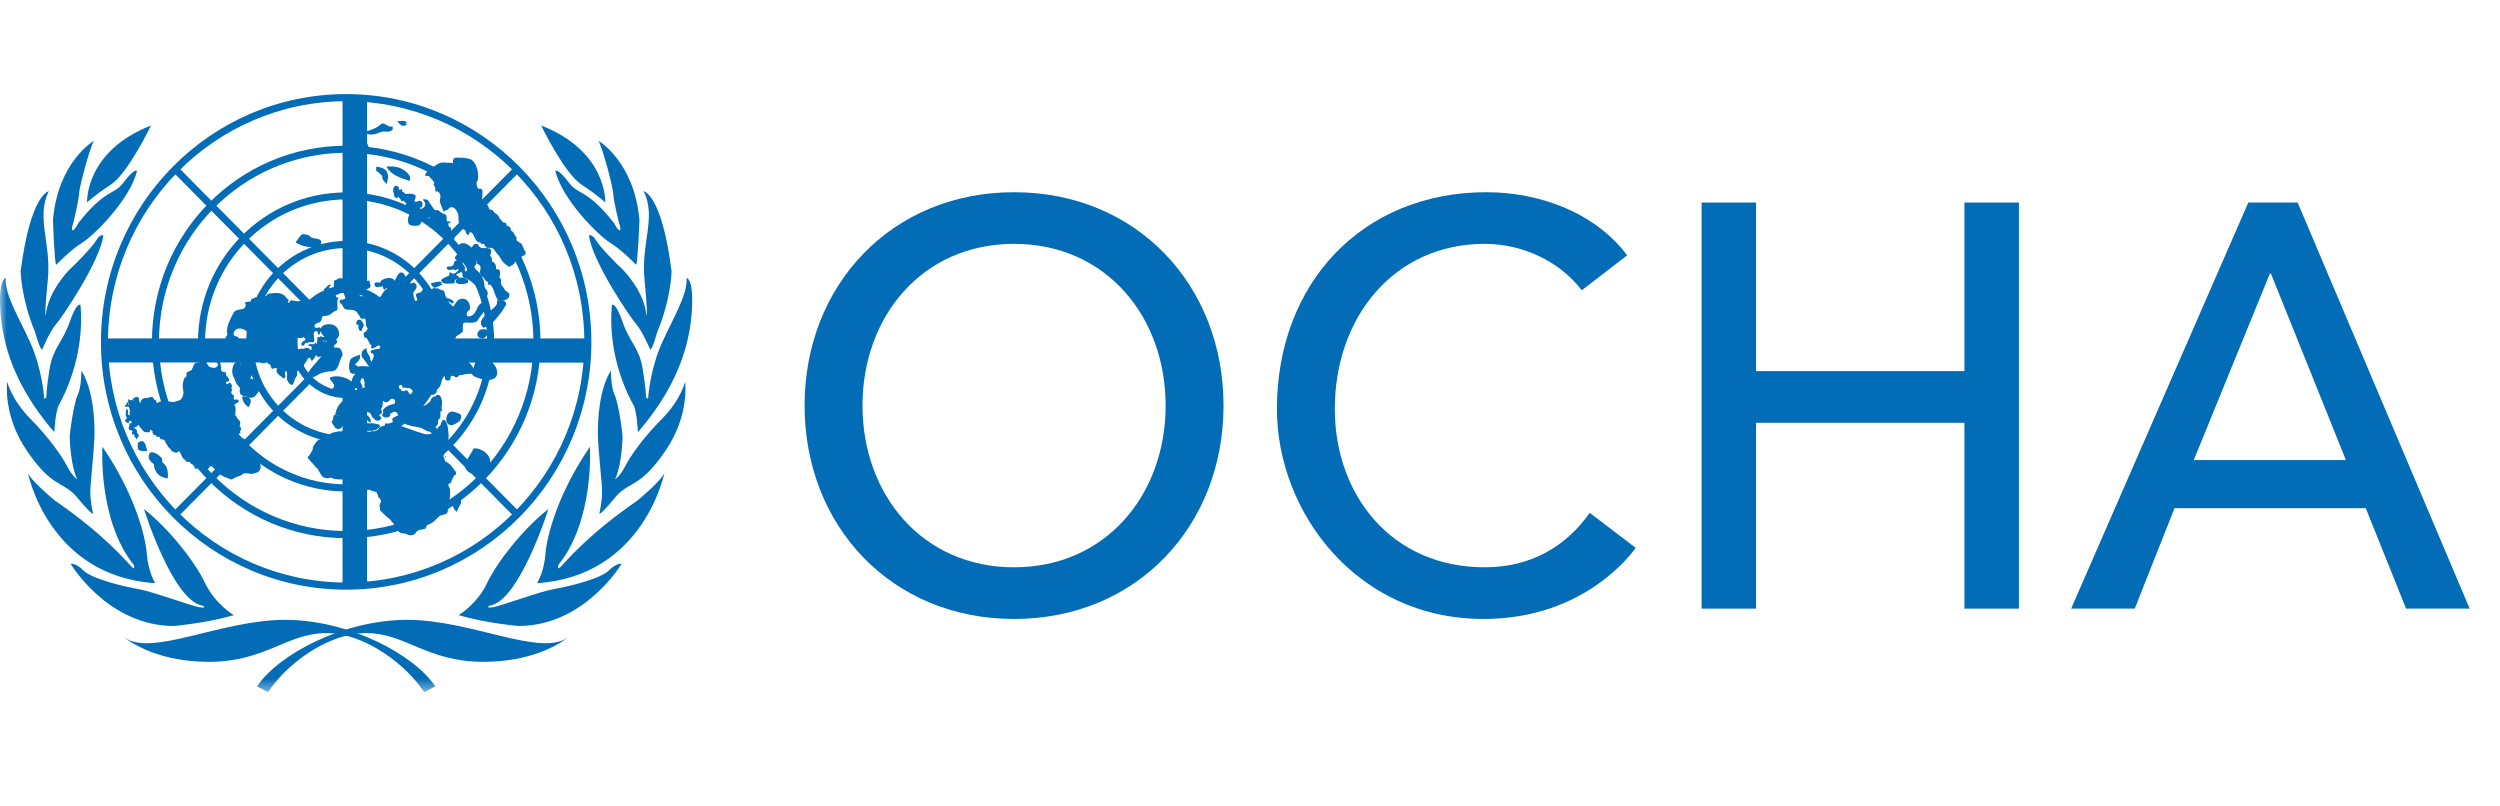 <?xml version="1.0" encoding="UTF-8"?>
<svg width="186px" height="60px" viewBox="0 0 186 60" version="1.1" xmlns="http://www.w3.org/2000/svg" xmlns:xlink="http://www.w3.org/1999/xlink">
    <!-- Generator: Sketch 48.2 (47327) - http://www.bohemiancoding.com/sketch -->
    <title>tb</title>
    <desc>Created with Sketch.</desc>
    <defs>
        <polygon id="path-1" points="0 44.497 183.743 44.497 183.743 -0 0 -0"></polygon>
    </defs>
    <g id="Page-1" stroke="none" stroke-width="1" fill="none" fill-rule="evenodd">
        <g id="tb">
            <g id="Page-1" transform="translate(0, 7)">
                <path d="M86.723,23.176 C86.723,16.561 82.29,11.142 75.446,11.142 C68.603,11.142 64.169,16.561 64.169,23.176 C64.169,29.79 68.603,35.207 75.446,35.207 C82.29,35.207 86.723,29.79 86.723,23.176 Z M59.861,23.176 C59.861,14.215 66.322,7.301 75.446,7.301 C84.57,7.301 91.03,14.215 91.03,23.176 C91.03,32.135 84.57,39.05 75.446,39.05 C66.322,39.05 59.861,32.135 59.861,23.176 Z" id="Fill-1" fill="#026CB6"></path>
                <path d="M117.684,14.598 C115.993,12.382 113.206,11.142 110.461,11.142 C103.746,11.142 99.31,16.561 99.31,23.43 C99.31,29.79 103.492,35.207 110.461,35.207 C113.882,35.207 116.5,33.672 118.274,31.156 L121.697,33.759 C120.808,34.995 117.219,39.05 110.377,39.05 C100.874,39.05 95.003,31.027 95.003,23.43 C95.003,14.046 101.38,7.301 110.587,7.301 C114.518,7.301 118.655,8.794 121.061,11.996 L117.684,14.598 Z" id="Fill-3" fill="#026CB6"></path>
                <polygon id="Fill-5" fill="#026CB6" points="126.598 8.07 130.651 8.07 130.651 20.613 146.152 20.613 146.152 8.07 150.209 8.07 150.209 38.282 146.152 38.282 146.152 24.455 130.651 24.455 130.651 38.282 126.598 38.282"></polygon>
                <path d="M174.534,27.227 L168.961,13.362 L168.875,13.362 L163.217,27.227 L174.534,27.227 Z M167.274,8.07 L170.946,8.07 L183.743,38.282 L179.013,38.282 L176.015,30.812 L161.782,30.812 L158.824,38.282 L154.093,38.282 L167.274,8.07 Z" id="Fill-7" fill="#026CB6"></path>
                <path d="M21.611,18.443 C21.611,16.129 23.473,14.258 25.753,14.258 C28.045,14.265 29.887,16.131 29.892,18.443 C29.887,20.752 28.043,22.615 25.753,22.619 L25.753,22.357 L25.753,22.09 C27.756,22.09 29.369,20.46 29.369,18.443 C29.369,16.42 27.752,14.79 25.753,14.79 C23.757,14.79 22.138,16.42 22.133,18.443 C22.138,20.46 23.757,22.085 25.753,22.09 L25.753,22.357 L25.753,22.619 C23.473,22.619 21.611,20.756 21.611,18.443" id="Fill-9" fill="#026CB6"></path>
                <path d="M18.32,18.443 C18.32,14.3 21.643,10.928 25.754,10.928 C29.853,10.928 33.186,14.297 33.186,18.443 C33.186,22.58 29.853,25.947 25.754,25.948 L25.754,25.687 L25.754,25.421 C29.559,25.414 32.658,22.287 32.665,18.443 C32.658,14.588 29.559,11.464 25.754,11.455 C21.938,11.464 18.854,14.588 18.845,18.443 C18.854,22.287 21.938,25.414 25.754,25.421 L25.754,25.687 L25.754,25.948 C21.643,25.948 18.32,22.58 18.32,18.443" id="Fill-11" fill="#026CB6"></path>
                <path d="M14.731,18.443 C14.731,12.292 19.668,7.314 25.754,7.314 C31.834,7.314 36.765,12.292 36.768,18.443 C36.765,24.583 31.834,29.566 25.754,29.566 L25.754,29.301 L25.754,29.036 C31.546,29.027 36.234,24.292 36.245,18.443 C36.234,12.583 31.546,7.852 25.754,7.838 C19.961,7.852 15.266,12.583 15.255,18.443 C15.266,24.292 19.961,29.027 25.754,29.036 L25.754,29.301 L25.754,29.566 C19.668,29.566 14.731,24.588 14.731,18.443" id="Fill-13" fill="#026CB6"></path>
                <path d="M11.304,18.443 C11.304,10.369 17.77,3.841 25.752,3.841 C33.736,3.841 40.212,10.369 40.212,18.443 C40.212,26.504 33.736,33.041 25.752,33.041 L25.752,32.776 L25.752,32.512 C33.45,32.496 39.675,26.211 39.688,18.443 C39.675,10.665 33.45,4.379 25.752,4.366 C18.056,4.379 11.841,10.665 11.826,18.443 C11.841,26.211 18.056,32.496 25.752,32.512 L25.752,32.776 L25.752,33.041 C17.77,33.041 11.304,26.504 11.304,18.443" id="Fill-15" fill="#026CB6"></path>
                <path d="M7.51,18.443 C7.51,8.263 15.677,0.003 25.751,0 C35.826,0.003 43.997,8.263 43.997,18.443 C43.997,28.622 35.826,36.871 25.751,36.871 L25.751,36.605 L25.751,36.342 C35.539,36.323 43.458,28.331 43.475,18.443 C43.458,8.553 35.539,0.547 25.751,0.529 C15.968,0.547 8.05,8.553 8.031,18.443 C8.05,28.331 15.968,36.323 25.751,36.342 L25.751,36.605 L25.751,36.871 C15.677,36.871 7.51,28.622 7.51,18.443" id="Fill-17" fill="#026CB6"></path>
                <mask id="mask-2" fill="white">
                    <use xlink:href="#path-1"></use>
                </mask>
                <g id="Clip-20"></g>
                <polygon id="Fill-19" fill="#026CB6" mask="url(#mask-2)" points="25.484 14.528 27.307 14.528 27.307 0.267 25.484 0.267"></polygon>
                <polygon id="Fill-21" fill="#026CB6" mask="url(#mask-2)" points="12.86 5.78 13.231 5.409 23.198 15.483 22.826 15.86"></polygon>
                <polygon id="Fill-22" fill="#026CB6" mask="url(#mask-2)" points="7.768 19.969 21.872 19.969 21.872 18.18 7.768 18.18"></polygon>
                <polygon id="Fill-23" fill="#026CB6" mask="url(#mask-2)" points="12.86 31.088 22.826 21.034 23.198 21.406 13.231 31.464"></polygon>
                <polygon id="Fill-24" fill="#026CB6" mask="url(#mask-2)" points="25.484 36.605 27.307 36.605 27.307 22.357 25.484 22.357"></polygon>
                <polygon id="Fill-25" fill="#026CB6" mask="url(#mask-2)" points="28.309 21.406 28.68 21.033 38.649 31.089 38.279 31.464"></polygon>
                <polygon id="Fill-26" fill="#026CB6" mask="url(#mask-2)" points="29.629 19.979 43.737 19.979 43.737 18.18 29.629 18.18"></polygon>
                <polygon id="Fill-27" fill="#026CB6" mask="url(#mask-2)" points="28.309 15.483 38.279 5.409 38.649 5.78 28.68 15.86"></polygon>
                <path d="M22.983,19.624 C23.139,19.604 23.114,19.744 23.167,19.834 C23.167,19.838 23.209,19.838 23.233,19.834 C23.471,19.571 23.621,19.265 23.681,18.905 C23.681,18.88 23.748,18.849 23.748,18.835 C23.712,18.674 23.54,18.616 23.462,18.483 C23.374,18.722 23.132,18.526 22.951,18.643 C22.948,18.646 22.933,18.713 22.983,18.73 C23.046,18.763 23.139,18.735 23.161,18.783 C23.204,18.849 23.204,18.957 23.139,19.036 C23.132,19.059 23.081,19.055 23.081,19.036 C22.986,18.853 22.836,18.88 22.669,18.88 C22.738,18.941 22.615,18.922 22.643,18.957 C22.411,18.897 22.185,19.008 21.96,19.03 C21.893,19.036 21.801,18.984 21.741,18.922 C21.661,19.008 21.566,19.18 21.437,19.131 C21.394,19.111 21.32,19.008 21.371,18.984 C21.498,18.905 21.613,18.816 21.674,18.692 C21.724,18.587 21.674,18.465 21.73,18.36 C21.795,18.226 21.902,18.102 22.027,18.11 C22.168,18.11 22.428,18.237 22.548,18.082 C22.591,18.04 22.678,18.167 22.729,18.226 C22.749,18.246 22.72,18.277 22.699,18.304 C22.615,18.389 22.48,18.397 22.428,18.526 C22.389,18.614 22.439,18.692 22.506,18.713 C22.615,18.763 22.647,18.614 22.699,18.538 C22.76,18.465 22.825,18.526 22.881,18.538 C22.881,18.514 22.877,18.483 22.881,18.483 C23.009,18.444 23.152,18.465 23.286,18.465 C23.443,18.465 23.358,18.141 23.345,17.953 C23.345,17.909 23.34,17.854 23.345,17.808 C23.345,17.786 23.345,17.758 23.358,17.733 C23.403,17.628 23.606,17.6 23.637,17.712 C23.642,17.751 23.65,17.786 23.66,17.82 C23.671,17.876 23.698,17.909 23.767,17.876 C23.785,17.866 23.807,17.848 23.811,17.82 C23.837,17.758 23.824,17.659 23.866,17.624 C23.924,17.563 24.011,17.721 24.108,17.733 C24.206,17.758 24.314,17.758 24.395,17.7 C24.464,17.659 24.464,17.577 24.405,17.494 C24.383,17.458 24.327,17.452 24.314,17.466 C24.225,17.563 24.108,17.539 24.011,17.539 C23.917,17.539 23.874,17.427 23.798,17.37 C23.712,17.309 23.606,17.436 23.505,17.392 C23.413,17.349 23.364,17.257 23.418,17.168 C23.443,17.124 23.505,17.083 23.56,17.051 C23.677,16.994 23.811,16.994 23.874,16.892 C23.924,16.801 23.956,16.691 23.963,16.586 C23.969,16.529 24.023,16.529 24.056,16.524 C24.19,16.477 24.345,16.51 24.464,16.451 C24.598,16.398 24.702,16.279 24.836,16.188 C24.901,16.152 24.963,16.113 25.038,16.095 C25.075,16.085 25.098,16.019 25.105,15.991 C25.131,15.763 25.069,15.55 25.105,15.309 C25.12,15.246 25.218,15.207 25.168,15.136 C25.156,15.11 25.062,15.153 25.038,15.123 C24.986,15.078 24.941,14.988 25.017,14.939 C25.075,14.886 25.203,14.933 25.246,14.852 C25.322,14.742 25.283,14.536 25.162,14.497 C25.038,14.431 24.901,14.549 24.759,14.519 C24.775,14.574 24.699,14.594 24.68,14.594 C24.505,14.65 24.49,14.431 24.522,14.313 C24.522,14.286 24.539,14.274 24.557,14.282 C24.598,14.286 24.607,14.23 24.615,14.178 C24.577,14.178 24.527,14.173 24.49,14.178 C24.335,14.257 24.268,14.423 24.115,14.501 C24.095,14.519 24.095,14.549 24.108,14.574 C24.115,14.594 24.137,14.622 24.16,14.611 C24.16,14.709 24.19,14.874 24.023,14.834 C24.011,14.827 24.011,14.79 23.998,14.787 C23.956,14.756 23.861,14.733 23.837,14.787 C23.811,14.901 24.035,14.948 23.98,15.062 C23.894,15.215 23.681,15.246 23.505,15.33 C23.139,15.474 22.762,15.309 22.372,15.393 C22.168,15.434 21.96,15.405 21.745,15.346 C21.594,15.316 21.566,15.451 21.485,15.555 C21.479,15.536 21.47,15.516 21.442,15.522 C21.431,15.444 21.479,15.382 21.461,15.301 C21.453,15.238 21.353,15.246 21.329,15.193 C21.075,14.709 20.46,14.77 19.991,14.852 C19.905,14.86 19.871,14.948 19.816,15.005 C19.719,15.09 19.588,14.993 19.485,15.062 C19.439,15.09 19.419,15.158 19.38,15.167 C19.24,15.207 19.087,15.062 18.968,15.136 C18.886,15.207 18.786,15.215 18.702,15.257 C18.672,15.281 18.672,15.344 18.663,15.401 C18.663,15.444 18.591,15.434 18.568,15.434 C18.437,15.474 18.244,15.405 18.219,15.597 L18.266,15.597 C18.318,15.747 18.244,15.916 18.102,15.975 C17.941,16.032 17.761,16.019 17.601,16.085 C17.525,16.113 17.42,16.188 17.39,16.257 C17.136,16.713 16.896,17.181 16.879,17.7 L16.879,17.758 C16.879,17.79 16.932,17.824 16.932,17.835 C16.685,18.374 16.519,18.646 16.231,19.164 C16.111,19.37 15.97,19.878 16.181,20.053 C16.288,20.141 16.125,20.35 15.97,20.365 C15.773,20.372 15.511,20.322 15.441,20.106 C15.405,20.013 15.245,19.996 15.118,19.978 L15.136,19.978 L15.04,19.97 C14.895,19.97 14.74,19.939 14.618,19.978 C14.395,20.04 14.377,20.303 14.277,20.48 C14.208,20.64 13.952,20.601 13.878,20.752 C13.842,20.818 13.914,20.924 13.857,21.021 C13.818,21.082 13.733,21.082 13.71,21.156 C13.694,21.196 13.686,21.253 13.66,21.29 C13.603,21.498 13.564,21.687 13.612,21.892 C13.616,21.952 13.616,22.013 13.634,22.053 C13.686,22.269 13.616,22.458 13.523,22.633 C13.382,22.838 13.137,22.838 12.912,22.909 C12.819,22.95 12.704,22.852 12.591,22.878 C12.335,22.926 12.084,22.817 11.84,22.9 C11.826,22.909 11.778,22.94 11.759,22.959 C11.632,23.009 11.589,22.869 11.518,22.808 C11.445,22.733 11.436,22.6 11.357,22.558 C11.21,22.489 11.009,22.572 10.904,22.721 C10.974,22.712 10.902,22.799 10.957,22.799 C10.795,22.808 10.672,22.95 10.546,23.009 C10.382,23.101 10.345,22.808 10.33,22.633 C10.312,22.545 10.174,22.489 10.05,22.554 C10.028,22.579 10.001,22.6 10.001,22.645 C9.964,22.645 9.934,22.6 9.897,22.633 C9.788,22.758 9.983,22.742 10.042,22.817 C10.078,22.852 10.03,22.895 9.99,22.926 C9.934,22.971 9.846,22.878 9.84,22.926 C9.812,23.009 9.762,23.054 9.695,23.027 C9.695,23.054 9.687,23.06 9.695,23.076 C9.695,23.101 9.714,23.117 9.738,23.101 C9.675,23.125 9.613,23.164 9.567,23.127 C9.508,23.101 9.528,23.003 9.508,22.926 C9.495,22.909 9.431,22.926 9.431,22.95 C9.411,23.076 9.444,23.117 9.309,23.125 C9.324,23.172 9.273,23.249 9.339,23.264 C9.411,23.298 9.495,23.219 9.558,23.264 C9.659,23.366 9.645,23.526 9.675,23.671 C9.675,23.68 9.645,23.69 9.632,23.69 C9.659,23.768 9.675,23.957 9.567,23.876 C9.434,23.797 9.587,23.605 9.51,23.487 C9.495,23.465 9.418,23.478 9.355,23.478 C9.431,23.671 9.266,23.876 9.431,24.061 C9.495,24.143 9.233,24.258 9.329,24.358 C9.386,24.415 9.482,24.472 9.567,24.49 C9.613,24.494 9.567,24.394 9.583,24.358 C9.595,24.315 9.734,24.266 9.762,24.329 C9.777,24.372 9.797,24.424 9.797,24.49 C9.734,24.472 9.667,24.503 9.613,24.529 C9.667,24.651 9.587,24.738 9.567,24.857 C9.567,24.883 9.606,24.932 9.613,24.963 C9.645,25.059 9.799,24.972 9.846,25.051 C9.884,25.114 9.777,25.187 9.812,25.272 C9.84,25.329 9.931,25.296 9.97,25.343 C10.028,25.379 10.007,25.453 10.001,25.525 C10.059,25.519 10.153,25.582 10.126,25.659 C10.196,25.688 10.209,25.606 10.205,25.558 C10.358,25.568 10.295,25.417 10.31,25.296 C10.259,25.322 10.263,25.211 10.205,25.254 C10.174,25.171 10.209,25.076 10.174,25.003 C10.133,24.915 10.007,24.897 9.99,24.781 C10.096,24.805 10.174,24.765 10.241,24.651 C10.278,24.595 10.372,24.677 10.41,24.757 C10.428,24.775 10.414,24.799 10.414,24.831 C10.513,24.799 10.513,24.897 10.546,24.941 C10.625,24.996 10.651,25.094 10.739,25.129 C10.876,25.171 11.009,25.171 11.145,25.147 C11.134,25.081 11.145,25.015 11.181,24.996 C11.242,24.941 11.273,25.059 11.349,25.065 C11.315,25.199 11.384,25.31 11.492,25.379 C11.518,25.383 11.564,25.368 11.589,25.383 C11.632,25.417 11.652,25.488 11.713,25.511 C11.759,25.519 11.804,25.488 11.84,25.492 C11.91,25.511 11.91,25.568 11.921,25.639 C11.93,25.646 11.967,25.668 11.967,25.694 C12.092,25.668 12.233,25.703 12.27,25.812 C12.335,25.979 12.448,26.106 12.522,26.252 C12.55,26.33 12.68,26.356 12.697,26.421 C12.704,26.478 12.742,26.514 12.762,26.526 C12.847,26.622 12.97,26.653 13.094,26.684 C13.137,26.702 13.209,26.614 13.285,26.579 C13.324,26.565 13.371,26.606 13.376,26.614 C13.493,26.807 13.523,27.066 13.71,27.175 C13.805,27.232 13.833,27.349 13.933,27.376 C13.993,27.389 14.065,27.328 14.126,27.376 C14.165,27.404 14.178,27.485 14.208,27.494 C14.347,27.56 14.455,27.643 14.484,27.794 C14.488,27.819 14.504,27.867 14.54,27.875 C14.666,27.889 14.77,27.801 14.835,27.867 C14.927,27.952 15.045,27.991 15.127,28.077 C15.151,28.112 15.221,28.138 15.245,28.112 C15.277,28.068 15.259,27.991 15.287,27.952 C15.322,27.883 15.413,27.906 15.48,27.883 C15.563,27.849 15.571,27.692 15.661,27.684 C15.815,27.661 15.875,27.849 15.999,27.923 C16.007,27.936 16.055,27.952 16.072,27.968 C16.207,28.042 16.146,28.287 16.306,28.305 C16.495,28.305 16.595,28.476 16.764,28.506 C16.892,28.546 16.994,28.579 17.108,28.65 C17.145,28.675 17.21,28.675 17.253,28.66 C17.325,28.631 17.39,28.598 17.449,28.554 C17.611,28.454 17.821,28.444 17.986,28.336 C18.021,28.309 18.056,28.263 18.102,28.246 C18.375,28.125 18.678,28.35 18.962,28.199 C19.031,28.169 19.127,28.169 19.21,28.112 C19.38,27.991 19.43,27.749 19.376,27.56 C19.257,27.257 19.153,26.945 18.944,26.684 C18.845,26.558 18.71,26.485 18.591,26.356 C18.568,26.318 18.471,26.33 18.416,26.303 C18.305,26.252 18.322,26.119 18.344,26.01 C18.344,25.97 18.223,25.97 18.203,25.93 C18.162,25.856 18.203,25.773 18.212,25.703 C18.219,25.668 18.17,25.639 18.162,25.639 C18.002,25.606 17.856,25.535 17.694,25.558 C17.641,25.568 17.594,25.511 17.546,25.48 C17.518,25.453 17.555,25.4 17.579,25.393 C17.672,25.31 17.783,25.254 17.898,25.211 C17.856,25.153 17.852,25.065 17.889,25.044 C17.949,24.98 17.935,24.867 17.913,24.805 C17.913,24.781 17.889,24.728 17.826,24.728 C17.839,24.575 17.925,24.46 17.839,24.323 C17.742,24.197 17.611,24.122 17.579,23.957 C17.579,23.943 17.499,23.9 17.499,23.876 C17.499,23.69 17.555,23.487 17.518,23.298 C17.49,23.219 17.401,23.125 17.471,23.076 C17.499,23.054 17.568,23.003 17.629,22.987 C17.757,22.94 17.8,22.852 17.738,22.764 C17.672,22.672 17.54,22.764 17.444,22.733 C17.401,22.721 17.395,22.688 17.39,22.645 C17.368,22.572 17.444,22.449 17.375,22.409 C17.317,22.387 17.263,22.329 17.235,22.287 C17.174,22.195 17.223,22.085 17.295,21.992 C17.253,21.998 17.271,21.919 17.223,21.945 C17.21,21.844 17.282,21.734 17.24,21.648 C17.21,21.559 17.136,21.449 17.029,21.498 C17.017,21.498 17.029,21.529 17.017,21.529 C16.959,21.586 16.892,21.601 16.829,21.547 C16.816,21.529 16.816,21.475 16.829,21.432 C16.872,21.378 16.959,21.402 17.009,21.363 C17.095,21.272 17.017,21.148 16.976,21.099 C16.844,20.981 16.788,20.877 16.816,20.712 C16.664,20.69 16.432,20.67 16.441,20.457 C16.452,20.267 16.408,20.092 16.363,19.9 C16.326,19.764 16.335,19.624 16.419,19.528 C16.441,19.497 16.47,19.441 16.51,19.438 C16.705,19.41 16.949,19.452 17.059,19.265 C17.128,19.131 16.976,18.922 17.095,18.835 C17.295,18.682 17.594,18.783 17.839,18.643 C17.913,18.587 17.902,18.483 17.88,18.397 C17.847,18.304 17.789,18.202 17.738,18.115 C17.652,17.992 17.458,18.054 17.401,17.92 C17.375,17.848 17.375,17.775 17.401,17.712 C17.444,17.616 17.529,17.528 17.629,17.48 C17.847,17.392 18.056,17.458 18.244,17.568 C18.305,17.6 18.362,17.668 18.405,17.733 C18.416,17.758 18.424,17.79 18.437,17.82 C18.495,18.071 18.581,18.34 18.495,18.571 C18.457,18.646 18.362,18.695 18.388,18.816 C18.45,18.763 18.471,18.849 18.471,18.865 C18.517,19.036 18.62,19.275 18.471,19.384 C18.289,19.497 18.305,19.345 18.114,19.384 C18.021,19.394 17.949,19.365 17.96,19.452 C17.967,19.503 18.04,19.614 18.086,19.632 C18.527,19.744 18.756,19.781 19.219,19.856 C19.317,19.878 19.394,19.996 19.508,20.013 C19.595,20.026 19.69,20.073 19.785,19.957 C19.816,19.917 19.905,19.957 19.916,19.983 C19.938,20.073 19.991,20.073 20.05,20.106 C20.191,20.173 20.146,20.537 20.334,20.421 C20.434,20.35 20.521,20.426 20.633,20.403 C20.521,20.556 20.579,20.712 20.687,20.824 C20.775,20.934 20.902,20.981 21.008,21.082 C21.091,21.182 21.223,21.156 21.236,21.021 C21.258,20.877 21.105,20.712 21.286,20.587 C21.461,20.837 21.236,21.148 21.419,21.378 C21.431,21.402 21.442,21.411 21.453,21.432 C21.535,21.538 21.604,21.648 21.715,21.634 C21.795,21.608 21.83,21.529 21.869,21.444 C21.871,21.411 21.884,21.378 21.893,21.37 C21.903,21.29 21.938,21.236 21.96,21.166 C21.999,21.056 22.138,20.967 22.113,20.837 C22.113,20.798 22.102,20.745 22.102,20.712 C22.113,20.537 22.305,20.426 22.468,20.457 C22.517,20.464 22.48,20.426 22.524,20.393 C22.595,20.338 22.578,20.173 22.643,20.092 C22.697,20.02 22.76,19.952 22.797,19.878 C22.825,19.834 22.877,19.781 22.855,19.716 C22.92,19.716 22.92,19.632 22.983,19.624" id="Fill-28" fill="#026CB6" mask="url(#mask-2)"></path>
                <path d="M18.293,19.344 C18.055,19.246 17.861,19.318 17.703,19.41 C17.545,19.503 17.513,19.622 17.626,19.694 C17.737,19.807 17.861,19.941 17.88,20.052 C17.88,20.295 17.776,20.532 17.846,20.789 C17.949,20.981 18.353,21.322 18.571,21.099 C18.827,20.852 19.218,20.473 18.91,20.169 C18.669,19.888 18.827,19.514 18.293,19.344" id="Fill-29" fill="#026CB6" mask="url(#mask-2)"></path>
                <path d="M17.545,20.772 C17.604,20.922 17.679,21.032 17.741,21.201 C17.867,21.55 18.445,21.387 18.646,21.145 C18.68,21.006 18.646,20.772 18.489,20.637 C18.333,20.459 18.077,20.491 17.936,20.402 C17.829,20.369 17.716,20.249 17.636,20.281 C17.506,20.402 17.506,20.609 17.545,20.772" id="Fill-30" fill="#026CB6" mask="url(#mask-2)"></path>
                <path d="M18.606,21.176 C18.606,20.719 18.062,20.586 17.666,20.854 C17.152,21.176 17.748,21.755 18.139,22.164 C18.195,22.26 18.272,22.393 18.348,22.503 C18.535,22.653 18.898,22.601 19.014,22.432 C19.116,22.278 19.185,22.22 19.302,22.071 C19.454,21.755 19.206,21.176 18.606,21.176" id="Fill-31" fill="#026CB6" mask="url(#mask-2)"></path>
                <path d="M17.873,19.977 C17.873,19.872 17.707,19.872 17.672,19.886 C17.414,19.977 17.343,20.186 17.296,20.427 C17.228,20.771 17.343,21.093 17.581,21.357 C17.685,21.487 17.873,21.326 17.955,21.093 C18.113,20.741 17.905,20.358 17.873,19.977" id="Fill-32" fill="#026CB6" mask="url(#mask-2)"></path>
                <path d="M18.198,21.381 C18.296,21.308 18.484,21.141 18.448,20.924 C18.613,20.956 18.79,20.924 18.903,20.729 C19.019,20.65 18.79,20.528 18.845,20.395 C18.484,20.29 18.245,20.65 17.96,20.903 C17.711,21.141 18.057,21.496 18.198,21.381" id="Fill-33" fill="#026CB6" mask="url(#mask-2)"></path>
                <path d="M17.855,21.831 C17.795,22.159 17.855,22.378 18.071,22.442 C18.184,22.476 18.392,22.532 18.392,22.378 C18.417,22.176 18.552,21.981 18.417,21.799 C18.392,21.773 18.295,21.799 18.276,21.799 C18.071,21.696 17.996,21.981 17.855,21.831" id="Fill-34" fill="#026CB6" mask="url(#mask-2)"></path>
                <path d="M18.509,23.282 C18.614,23.023 18.834,22.774 18.426,22.515 C18.344,22.489 18.145,22.489 18.021,22.489 C18.021,22.869 18.248,23.167 18.509,23.282" id="Fill-35" fill="#026CB6" mask="url(#mask-2)"></path>
                <path d="M10.311,25.896 C10.236,25.935 10.206,26.353 10.311,26.46 C10.437,26.591 10.77,26.548 10.965,26.548 C10.821,26.209 10.834,25.62 10.311,25.896" id="Fill-36" fill="#026CB6" mask="url(#mask-2)"></path>
                <path d="M11.125,26.744 C10.875,27.187 11.409,27.658 12.053,27.714 C12.053,27.504 12.128,27.234 12.018,27.067 C11.792,26.771 11.238,26.499 11.125,26.744" id="Fill-37" fill="#026CB6" mask="url(#mask-2)"></path>
                <path d="M11.453,27.175 C11.376,27.957 11.684,28.489 12.479,28.596 C12.569,27.769 12.255,27.287 11.453,27.175" id="Fill-38" fill="#026CB6" mask="url(#mask-2)"></path>
                <path d="M23.97,20.745 C24.175,20.678 24.431,20.621 24.671,20.621 C25.218,20.609 25.185,19.909 25.466,19.466 C25.526,19.356 25.43,19.111 25.355,18.997 C25.168,18.695 24.592,19.036 24.459,18.722 C24.383,18.542 24.85,18.836 24.892,18.556 C24.902,18.483 24.856,18.389 24.802,18.36 C24.726,18.316 24.581,18.308 24.523,18.36 C24.23,18.609 24.175,19.036 24.024,19.321 C23.712,19.865 23.152,20.258 22.855,20.866 C22.808,20.955 22.877,21.03 22.95,21.063 C23.358,21.2 23.638,20.818 23.97,20.745" id="Fill-39" fill="#026CB6" mask="url(#mask-2)"></path>
                <path d="M26.777,19.393 C26.506,19.491 26.213,19.558 26.07,19.748 C25.957,20.016 25.914,20.468 26.07,20.719 C26.16,20.839 26.589,20.854 26.702,20.719 C26.903,20.496 26.626,20.233 26.401,20.104 C26.626,19.901 26.857,19.748 26.777,19.393" id="Fill-40" fill="#026CB6" mask="url(#mask-2)"></path>
                <path d="M24.564,21.999 C25.128,22.71 26.571,22.466 26.415,21.789 C26.245,21.199 25.291,20.854 24.642,21.054 C24.224,21.199 25.376,21.692 24.564,21.999" id="Fill-41" fill="#026CB6" mask="url(#mask-2)"></path>
                <path d="M25.627,23.91 C26.241,23.644 25.926,23.044 26.008,22.519 C25.369,22.796 25.027,23.252 24.93,23.91 C25.176,23.91 25.411,23.993 25.627,23.91" id="Fill-42" fill="#026CB6" mask="url(#mask-2)"></path>
                <path d="M28.623,20.751 C28.683,20.717 28.742,20.395 28.623,20.278 C28.49,20.203 28.21,20.278 27.977,20.233 C27.703,20.142 27.605,19.956 27.55,19.725 C27.55,19.426 27.19,19.218 27.287,18.897 C26.814,19.057 26.84,19.461 26.996,19.64 C27.409,20.128 27.703,20.907 28.623,20.751" id="Fill-43" fill="#026CB6" mask="url(#mask-2)"></path>
                <path d="M24.67,18.078 C24.387,17.926 24.167,18.121 24.387,18.376 C24.49,18.51 24.821,18.421 25.018,18.438 C24.918,18.316 24.858,18.151 24.67,18.078" id="Fill-44" fill="#026CB6" mask="url(#mask-2)"></path>
                <path d="M10.346,23.271 C10.443,23.104 10.233,22.986 10.1,22.838 C9.914,22.673 9.696,22.881 9.543,22.673 C9.543,22.838 9.506,23.042 9.609,23.164 C9.739,23.374 10.1,23.539 10.346,23.271" id="Fill-45" fill="#026CB6" mask="url(#mask-2)"></path>
                <path d="M11.071,23.465 C11.37,23.317 11.778,23.195 11.582,22.749 C11.582,22.717 11.505,22.749 11.437,22.749 C10.966,22.464 10.344,22.574 10.457,23.144 C10.472,23.39 10.78,23.66 11.071,23.465" id="Fill-46" fill="#026CB6" mask="url(#mask-2)"></path>
                <path d="M24.949,14.607 C25.068,14.324 25.539,14.26 25.472,13.947 C25.444,13.814 25.137,13.814 25.008,13.814 C24.793,13.829 24.837,14.129 24.837,14.399 C24.746,14.376 24.681,14.399 24.681,14.472 C24.681,14.607 24.91,14.65 24.949,14.607" id="Fill-47" fill="#026CB6" mask="url(#mask-2)"></path>
                <path d="M25.555,14.301 C25.629,14.226 25.892,14.018 25.674,13.836 C25.495,13.671 25.202,13.671 25.114,13.754 C24.909,13.984 25.242,14.517 25.555,14.301" id="Fill-48" fill="#026CB6" mask="url(#mask-2)"></path>
                <path d="M23.879,17.411 C23.691,17.906 24.584,18.517 25.027,18.227 C25.382,18.007 25.223,17.387 24.875,17.21 C24.554,17.036 23.992,17.113 23.879,17.411" id="Fill-49" fill="#026CB6" mask="url(#mask-2)"></path>
                <path d="M24.993,18.601 C25.188,18.423 24.993,18.168 24.837,18.07 C24.662,17.922 24.332,18.005 24.072,18.07 C24.005,18.108 23.929,18.018 23.832,18.005 C23.773,18.213 23.974,18.31 24.072,18.31 C24.429,18.31 24.732,18.802 24.993,18.601" id="Fill-50" fill="#026CB6" mask="url(#mask-2)"></path>
                <path d="M23.881,18.727 C23.639,18.884 23.686,19.342 23.939,19.539 C24.217,19.672 24.578,19.61 24.719,19.274 C24.817,18.991 24.999,18.594 24.719,18.391 C24.385,18.155 24.217,18.532 23.881,18.727" id="Fill-51" fill="#026CB6" mask="url(#mask-2)"></path>
                <path d="M23.612,18.085 C23.642,18.544 23.396,18.968 23.507,19.394 C23.572,19.643 23.92,19.561 23.973,19.394 C24.108,18.996 23.973,18.649 24.286,18.376 C24.183,18.349 24.044,18.183 24.044,18.481 C24.074,18.376 24.168,18.286 24.108,18.199 C23.973,18.046 23.807,18.085 23.612,18.085" id="Fill-52" fill="#026CB6" mask="url(#mask-2)"></path>
                <path d="M25.185,25.081 C25.208,25.096 25.223,25.081 25.246,25.096 C25.261,25.096 25.283,25.096 25.298,25.081 L25.185,25.081 Z" id="Fill-53" fill="#026CB6" mask="url(#mask-2)"></path>
                <path d="M33.179,27.004 C33.213,26.987 33.187,26.929 33.179,26.899 C33.172,26.97 33.074,27.034 33.006,27.004 C33.074,27.004 33.172,27.034 33.179,27.004" id="Fill-54" fill="#026CB6" mask="url(#mask-2)"></path>
                <path d="M26.815,22.24 C26.685,22.266 26.704,22.171 26.685,22.158 C26.562,22.081 26.437,22.081 26.395,21.981 C26.267,21.834 26.06,22.081 25.812,22.072 C25.782,22.072 25.719,22.12 25.753,22.171 C25.979,22.344 25.719,22.411 25.541,22.534 C25.424,22.668 25.764,22.68 25.841,22.817 C25.954,22.977 25.659,23.111 25.719,23.283 C25.648,23.328 25.541,23.404 25.386,23.545 C25.346,23.561 25.216,23.702 25.281,23.767 C25.5,23.919 25.896,23.612 26.131,23.589 C26.35,23.589 26.384,23.589 26.562,23.514 C26.815,23.43 27.05,23.375 27.14,23.215 C27.176,23.156 26.744,23.127 26.613,23.118 C26.815,22.833 26.537,22.742 26.624,22.433 C26.624,22.419 26.88,22.24 26.815,22.24" id="Fill-55" fill="#026CB6" mask="url(#mask-2)"></path>
                <path d="M26.709,25.151 C26.709,25.177 26.874,25.194 26.918,25.151 C27.19,24.956 27.215,24.592 27.077,24.384 C26.982,24.206 26.593,24.206 26.553,24.478 C26.478,24.716 26.593,24.956 26.709,25.151" id="Fill-56" fill="#026CB6" mask="url(#mask-2)"></path>
                <path d="M26.995,24.569 C27.258,24.516 27.093,24.244 26.965,24.083 C26.883,23.993 26.674,23.946 26.642,24.021 C26.456,24.319 26.642,24.711 26.995,24.569" id="Fill-57" fill="#026CB6" mask="url(#mask-2)"></path>
                <path d="M28.306,24.712 C28.246,24.695 28.186,24.607 28.223,24.579 C28.003,24.579 27.772,24.431 27.502,24.502 C27.436,24.502 27.242,24.459 27.111,24.459 C27.075,24.669 27,24.969 27.263,25.044 C27.639,25.076 28.018,25.076 28.306,24.712" id="Fill-58" fill="#026CB6" mask="url(#mask-2)"></path>
                <path d="M29.806,24.727 C29.896,24.727 29.828,24.324 29.753,24.296 C29.374,24.219 29.041,24.622 28.645,24.489 C28.645,24.656 28.607,24.761 28.515,24.849 C28.489,24.894 28.353,24.881 28.261,24.881 C28.682,25.389 29.347,24.894 29.806,24.727" id="Fill-59" fill="#026CB6" mask="url(#mask-2)"></path>
                <path d="M29.194,24.263 C29.358,24.936 30.109,24.623 30.183,24.158 C30.183,23.83 29.732,23.83 29.592,24.068 C29.628,24.014 29.651,23.933 29.703,23.852 C29.508,24.014 29.134,24.014 29.194,24.263" id="Fill-60" fill="#026CB6" mask="url(#mask-2)"></path>
                <path d="M35.129,20.665 C34.986,21.028 35.593,21.101 35.89,21.221 C36.256,21.33 36.861,21.281 36.96,20.921 C37.128,20.278 36.459,19.618 35.819,19.701 C35.268,19.753 35.312,20.246 35.129,20.665" id="Fill-61" fill="#026CB6" mask="url(#mask-2)"></path>
                <path d="M35.537,26.376 C35.433,26.355 35.227,26.355 35.227,26.376 C34.983,26.993 34.001,27.849 35.17,28.263 C35.689,28.453 36.325,28.077 36.405,27.882 C36.599,27.416 36.509,26.653 35.537,26.376" id="Fill-62" fill="#026CB6" mask="url(#mask-2)"></path>
                <path d="M33.45,23.675 C33.129,23.855 33.067,24.627 33.576,24.627 C33.79,24.627 34.012,24.46 34.187,24.331 C34.375,24.119 34.35,23.823 34.132,23.757 C33.901,23.675 33.64,23.549 33.45,23.675" id="Fill-63" fill="#026CB6" mask="url(#mask-2)"></path>
                <path d="M33.805,30.063 C33.604,30.416 33.656,30.854 34,31.087 C33.993,30.772 34.581,30.384 34.152,30.063 C33.993,29.9 33.872,29.996 33.805,30.063" id="Fill-64" fill="#026CB6" mask="url(#mask-2)"></path>
                <path d="M37.263,15.33 C37.103,15.316 37.045,15.345 36.99,15.392 C36.949,15.474 37.012,15.57 36.949,15.66 C36.573,16.223 35.355,16.731 35.931,17.362 C35.931,17.371 36.017,17.371 36.035,17.362 C36.372,17.239 36.573,17.072 36.753,16.897 C37.103,16.51 37.41,16.112 37.649,15.671 C37.691,15.536 37.599,15.346 37.263,15.33" id="Fill-65" fill="#026CB6" mask="url(#mask-2)"></path>
                <path d="M35.551,17.736 C35.389,18.034 35.76,18.274 36.017,18.141 C36.265,18.034 36.423,17.618 36.196,17.549 C36.017,17.453 35.664,17.453 35.551,17.736" id="Fill-66" fill="#026CB6" mask="url(#mask-2)"></path>
                <path d="M29.204,14.272 C29.133,13.737 28.953,14.242 28.806,14.179 C28.745,14.166 28.715,13.98 28.679,13.98 C28.626,14.009 28.576,14.031 28.539,14.111 C28.439,14.242 28.515,14.596 28.615,14.55 C28.693,14.55 28.745,14.298 28.777,14.454 C28.851,14.737 28.801,15.233 28.992,15.132 C29.114,15.061 29.19,14.86 29.322,14.827 C29.454,14.813 29.468,14.474 29.454,14.242 C29.591,14.206 29.754,13.943 29.84,14.206 C29.883,14.298 29.895,14.496 29.929,14.615 C29.97,14.839 30.063,14.89 30.161,14.9 C30.282,14.827 30.405,14.86 30.497,14.615 C30.592,14.344 30.583,14.009 30.462,13.819 C30.412,13.737 30.323,13.843 30.273,13.737 C30.171,13.61 30.098,13.402 29.995,13.312 C29.633,13.088 29.421,13.819 29.204,14.272" id="Fill-67" fill="#026CB6" mask="url(#mask-2)"></path>
                <path d="M30.593,13.984 C30.465,13.984 30.33,13.984 30.189,13.976 C30.174,13.976 30.159,13.976 30.149,13.984 L30.593,13.984 Z" id="Fill-68" fill="#026CB6" mask="url(#mask-2)"></path>
                <path d="M28.212,14.346 C28.64,14.271 29.029,14.271 29.48,14.32 L29.48,14.241 C29.441,13.523 28.736,13.604 28.338,13.881 C28.3,13.881 28.338,13.994 28.338,13.994 C28.188,14.063 28.003,13.966 27.909,14.03 C27.746,14.241 28.007,14.435 28.212,14.346" id="Fill-69" fill="#026CB6" mask="url(#mask-2)"></path>
                <path d="M28.668,15.63 C29.035,15.194 29.563,14.905 30.126,14.662 C30.167,14.662 30.126,14.55 30.126,14.486 C30.102,14.528 30.083,14.56 30.054,14.629 C29.941,14.385 29.749,14.216 29.508,14.107 C29.49,14.318 29.233,14.461 29.125,14.55 C28.836,14.744 28.477,14.961 28.349,15.237 C28.254,15.469 28.202,15.826 28.405,15.97 C28.531,16.046 28.597,15.747 28.668,15.63" id="Fill-70" fill="#026CB6" mask="url(#mask-2)"></path>
                <path d="M26.54,13.543 C26.495,13.751 26.443,14.001 26.711,14.044 C27.044,14.14 27.044,13.615 26.879,13.513 C26.771,13.438 26.585,13.391 26.54,13.543" id="Fill-71" fill="#026CB6" mask="url(#mask-2)"></path>
                <path d="M22.216,11.151 C22.656,11.398 23.194,11.398 23.662,11.425 C23.741,11.425 24.003,11.106 23.864,10.89 C23.609,10.648 23.201,10.843 22.972,10.497 L22.748,10.448 C22.367,10.303 22.262,10.707 22.05,10.941 C21.946,11.106 22.203,11.151 22.216,11.151" id="Fill-72" fill="#026CB6" mask="url(#mask-2)"></path>
                <path d="M33.687,12.761 C33.604,12.843 33.441,12.805 33.289,12.843 C33.214,12.859 33.221,12.967 33.259,13.002 C33.405,13.151 33.578,13.066 33.782,13.033 C33.726,13.09 33.833,13.081 33.862,13.097 C33.954,13.142 33.994,12.983 34.084,13.033 C34.111,13.052 34.111,13.142 34.084,13.151 C33.951,13.204 33.951,13.298 33.833,13.336 C33.756,13.374 33.604,13.374 33.535,13.269 C33.526,13.256 33.462,13.269 33.423,13.269 L33.462,13.269 C33.405,13.341 33.462,13.464 33.405,13.497 C33.173,13.644 32.654,13.762 32.883,13.985 C33.055,14.151 33.441,14.103 33.756,14.084 C33.793,14.084 33.833,14.042 33.823,14.02 C33.793,13.81 33.951,13.774 34.144,13.67 C34.223,13.623 34.084,13.556 33.991,13.497 C33.905,13.469 33.994,13.341 34.084,13.341 C34.206,13.336 34.206,13.228 34.312,13.251 L34.312,13.114 C34.498,13.128 34.653,13.038 34.614,12.923 C34.555,12.775 34.365,12.646 34.435,12.483 C34.448,12.424 34.515,12.36 34.637,12.337 C34.697,12.328 34.73,12.271 34.682,12.243 C34.653,12.224 34.614,12.232 34.58,12.232 C34.58,12.286 34.464,12.266 34.498,12.309 C34.295,12.337 34.104,12.309 33.929,12.384 C33.726,12.455 33.809,12.646 33.687,12.761" id="Fill-73" fill="#026CB6" mask="url(#mask-2)"></path>
                <path d="M32.072,14.055 C32.104,14.563 32.664,14.308 32.957,14.145 C32.769,14.211 32.912,13.98 32.769,13.965 C32.514,13.918 32.313,14.055 32.072,14.055" id="Fill-74" fill="#026CB6" mask="url(#mask-2)"></path>
                <path d="M33.969,13.783 C33.665,14.202 34.491,14.202 34.822,14.033 C34.837,14.033 34.83,13.978 34.822,13.948 C34.85,13.866 34.822,13.828 34.756,13.783 C34.439,13.588 34.05,13.632 33.969,13.783" id="Fill-75" fill="#026CB6" mask="url(#mask-2)"></path>
                <path d="M34.598,13.077 C34.492,13.032 34.321,13.064 34.186,13.064 C34.374,13.152 34.374,13.542 34.665,13.482 C34.65,13.437 34.611,13.392 34.611,13.287 C34.598,13.229 34.65,13.124 34.598,13.077" id="Fill-76" fill="#026CB6" mask="url(#mask-2)"></path>
                <path d="M31.552,8.011 C31.667,8.076 31.745,8.173 31.78,8.275 C31.834,8.409 31.736,8.584 31.825,8.72 C31.842,8.777 31.899,8.816 31.921,8.845 C31.977,8.908 31.918,9.03 31.938,9.113 C31.988,9.29 32.001,9.455 32.022,9.625 C32.092,9.609 32.092,9.731 32.179,9.701 C32.179,9.806 32.229,9.888 32.243,9.99 C32.274,10.106 32.408,10.047 32.483,10.13 C32.602,10.297 32.714,10.466 32.892,10.584 C32.946,10.619 33.027,10.619 33.056,10.669 C33.069,10.691 33.056,10.732 33.085,10.732 C33.319,10.772 33.651,10.897 33.533,11.186 C33.623,11.12 33.731,11.072 33.758,10.971 C33.806,10.793 33.844,10.599 33.768,10.426 C33.721,10.336 33.59,10.287 33.564,10.187 C33.54,10.115 33.564,10.047 33.565,9.99 C33.573,9.888 33.427,9.924 33.403,9.876 C33.347,9.749 33.301,9.539 33.54,9.561 C33.548,9.561 33.506,9.514 33.518,9.472 C33.436,9.472 33.362,9.486 33.284,9.472 C33.23,9.465 33.23,9.386 33.23,9.36 C33.206,9.229 33.274,9.061 33.158,8.97 C33.056,8.906 32.924,8.886 32.823,8.816 C32.738,8.743 32.664,8.69 32.566,8.633 C32.506,8.593 32.4,8.69 32.354,8.633 C32.156,8.409 32.018,8.148 31.834,7.897 C31.763,7.817 31.622,7.817 31.495,7.838 C31.458,7.846 31.478,7.886 31.47,7.907 C31.488,7.907 31.507,7.907 31.52,7.914 C31.561,7.936 31.534,7.988 31.552,8.011" id="Fill-77" fill="#026CB6" mask="url(#mask-2)"></path>
                <path d="M30.425,9.031 C30.299,9.298 30.35,9.638 30.473,9.716 C30.654,9.826 30.915,9.813 31.14,9.775 C31.264,9.745 31.342,9.55 31.408,9.371 C31.528,9.094 31.846,9.254 32.082,9.127 C32.046,9.346 32.15,9.328 32.231,9.415 C32.222,9.171 32.222,8.842 32.117,8.734 C31.903,8.54 31.891,8.257 31.777,7.961 C31.754,7.86 31.633,8.014 31.633,8.061 C31.658,8.564 31.377,8.471 31.15,8.606 C31.14,8.637 31.162,8.734 31.14,8.769 C31.14,8.789 31.108,8.789 31.069,8.769 C31.03,8.701 30.999,8.67 31.003,8.558 C30.891,8.558 30.729,8.558 30.681,8.67 C30.615,8.842 30.498,8.879 30.425,9.031" id="Fill-78" fill="#026CB6" mask="url(#mask-2)"></path>
                <path d="M27.477,4.054 C27.342,3.695 27.132,3.364 27.188,2.903 C27.574,3.096 27.92,3.003 28.307,2.828 C28.593,2.716 28.923,2.912 29.203,2.66 C29.237,2.615 29.204,2.481 29.204,2.379 C28.883,2.588 28.615,1.996 28.327,2.254 C27.949,2.588 27.544,2.67 27.177,2.807 C26.878,2.903 26.107,2.828 26.072,3.448 C26.484,3.455 26.941,3.502 27.197,4.025 C27.236,4.087 27.381,4.054 27.477,4.054" id="Fill-79" fill="#026CB6" mask="url(#mask-2)"></path>
                <path d="M28.747,5.397 C29.136,6.076 29.833,6.226 30.48,6.46 C30.59,6.115 30.404,5.952 30.196,5.761 C29.743,5.397 29.277,5.352 28.747,5.397" id="Fill-80" fill="#026CB6" mask="url(#mask-2)"></path>
                <path d="M28.527,6.053 C28.288,6.165 28.557,6.508 28.799,6.703 C28.752,6.403 29.149,5.788 28.527,6.053" id="Fill-81" fill="#026CB6" mask="url(#mask-2)"></path>
                <path d="M28.594,6.199 C28.652,6.225 28.789,6.225 28.848,6.199 C28.88,6.184 28.848,6.102 28.848,6.036 C28.848,5.578 28.384,5.445 27.993,5.4 C27.993,5.498 27.955,5.723 28.03,5.742 C28.263,5.856 28.323,6.036 28.594,6.199" id="Fill-82" fill="#026CB6" mask="url(#mask-2)"></path>
                <path d="M29.342,7.634 C29.372,7.694 29.513,7.771 29.59,7.694 C29.687,7.597 29.748,7.473 29.687,7.291 L29.687,7.368 C29.595,7.218 29.789,6.989 29.59,6.856 C29.513,6.828 29.4,6.796 29.372,6.856 C29.101,7.105 29.342,7.368 29.342,7.634" id="Fill-83" fill="#026CB6" mask="url(#mask-2)"></path>
                <path d="M29.686,7.079 C29.643,7.289 29.686,7.439 29.806,7.558 C29.913,7.595 29.996,7.558 30.034,7.484 C29.913,7.411 29.913,7.342 29.913,7.216 C29.958,6.914 29.725,7.216 29.686,7.079" id="Fill-84" fill="#026CB6" mask="url(#mask-2)"></path>
                <path d="M29.842,7.91 C29.9,8.111 30.1,7.835 30.156,7.586 C30.156,7.571 30.178,7.543 30.186,7.522 C30.225,7.548 30.254,7.571 30.284,7.605 C30.269,7.563 30.231,7.522 30.203,7.475 C30.006,7.23 29.647,7.033 29.444,7.273 C29.218,7.543 29.699,7.543 29.842,7.91" id="Fill-85" fill="#026CB6" mask="url(#mask-2)"></path>
                <path d="M29.741,7.452 C29.877,7.535 29.555,7.484 29.645,7.619 C29.907,7.968 30.358,8.148 30.679,8.043 C30.837,7.938 31.03,7.619 30.869,7.503 C30.604,7.34 30.235,7.452 29.907,7.452 L29.741,7.452 Z" id="Fill-86" fill="#026CB6" mask="url(#mask-2)"></path>
                <path d="M30.645,8.186 C30.827,8.085 30.66,7.948 30.645,7.841 C30.555,7.601 30.422,7.378 30.256,7.528 C30.1,7.616 29.978,7.991 30.213,8.128 C30.301,8.194 30.487,8.28 30.645,8.186" id="Fill-87" fill="#026CB6" mask="url(#mask-2)"></path>
                <path d="M30.777,8.856 C30.865,8.946 31.113,8.764 31.224,8.674 C31.286,8.674 31.256,8.518 31.256,8.423 C31.353,8.464 31.397,8.423 31.397,8.333 C31.481,8.188 31.444,8.001 31.256,7.943 C31.135,7.896 30.98,8.091 30.837,7.973 C30.805,7.973 30.865,7.896 30.837,7.839 C30.709,7.734 30.519,7.65 30.423,7.748 C30.254,7.896 30.254,8.16 30.333,8.325 C30.423,8.496 30.602,8.674 30.777,8.856" id="Fill-88" fill="#026CB6" mask="url(#mask-2)"></path>
                <path d="M30.326,8.879 C30.401,8.879 30.49,8.797 30.506,8.714 C30.55,8.533 30.55,8.392 30.506,8.191 C30.49,8.06 30.367,8.06 30.289,8.122 C30.153,8.191 30.166,8.392 30.005,8.437 C30.048,8.645 30.153,8.848 30.326,8.879" id="Fill-89" fill="#026CB6" mask="url(#mask-2)"></path>
                <path d="M30.275,2.27 C30.238,2.27 30.177,2.238 30.177,2.195 C30.177,2.18 30.238,2.142 30.275,2.118 C30.059,1.886 29.809,2.051 29.555,2 C29.723,2.27 29.967,2.493 30.275,2.27" id="Fill-90" fill="#026CB6" mask="url(#mask-2)"></path>
                <path d="M34.216,5.857 C34.35,6.028 34.642,5.823 34.786,6.028 C34.923,6.247 35.032,6.604 35.28,6.604 C35.437,6.604 35.55,6.492 35.57,6.304 C35.615,5.753 35.449,5.12 35.055,4.871 C34.677,4.721 34.282,4.721 33.903,4.733 C33.66,4.733 33.66,5.12 33.764,5.272 C33.881,5.459 34.045,5.653 34.216,5.857" id="Fill-91" fill="#026CB6" mask="url(#mask-2)"></path>
                <path d="M39.056,11.663 C38.922,11.493 38.911,11.309 38.822,11.173 C38.743,11.043 38.543,11.028 38.439,10.877 C38.387,10.805 38.482,10.678 38.405,10.619 C38.358,10.584 38.309,10.542 38.303,10.502 C38.237,10.327 38.156,10.211 37.994,10.131 C38.047,9.924 37.86,9.824 37.669,9.767 C37.661,9.758 37.687,9.702 37.687,9.679 C37.68,9.6 37.581,9.576 37.515,9.553 C37.49,9.539 37.437,9.553 37.429,9.539 C37.331,9.408 37.196,9.307 37.151,9.197 C37.093,9.011 36.917,8.907 36.765,8.803 C36.709,8.777 36.662,8.619 36.634,8.619 C36.527,8.619 36.382,8.626 36.366,8.505 C36.347,8.275 36.165,8.133 35.995,7.995 C35.75,7.818 35.967,7.434 35.881,7.154 C35.859,7.039 35.734,7.039 35.623,7.039 C35.583,7.039 35.545,7.001 35.523,6.96 C35.427,6.786 35.502,6.594 35.39,6.433 C35.218,6.189 35.027,6 34.836,5.757 C34.727,5.635 34.572,5.654 34.437,5.641 C34.398,5.635 34.375,5.611 34.34,5.586 C34.29,5.554 34.275,5.494 34.246,5.444 C34.169,5.308 34.001,5.247 33.863,5.181 C33.604,5.073 33.328,5.129 33.056,5.089 C32.84,5.073 32.601,5.151 32.44,5.287 C32.252,5.43 32.031,5.505 31.791,5.549 C31.699,5.567 31.825,5.683 31.791,5.752 C31.736,5.844 31.604,5.944 31.659,6.03 C31.687,6.052 31.61,6.04 31.637,6.071 C31.689,6.123 31.78,6.083 31.853,6.083 C31.938,6.097 31.969,6.189 32.019,6.23 C32.124,6.343 32.244,6.447 32.306,6.585 C32.333,6.638 32.232,6.736 32.28,6.786 C32.415,6.924 32.389,7.049 32.389,7.217 C32.389,7.287 32.534,7.222 32.567,7.244 C32.762,7.35 32.8,7.599 32.746,7.8 C32.716,7.907 32.726,8.062 32.772,8.148 C32.87,8.339 32.891,8.619 33.07,8.76 C33.11,8.699 33.159,8.619 33.19,8.626 C33.347,8.646 33.349,8.525 33.447,8.468 C33.741,8.267 33.988,8.658 34.069,8.886 C34.15,9.112 34.069,9.404 34.169,9.624 C34.246,9.844 34.383,10.021 34.596,10.131 C34.644,10.157 34.654,10.287 34.698,10.384 C34.719,10.44 34.773,10.513 34.858,10.455 C34.906,10.426 34.881,10.321 34.962,10.287 C35.027,10.266 35.097,10.31 35.138,10.345 C35.327,10.584 35.371,11.072 35.76,11.043 C35.75,11.102 35.792,11.147 35.831,11.162 C35.911,11.186 35.967,11.072 36.022,11.177 C36.082,11.265 36.115,11.378 36.197,11.423 C36.33,11.465 36.475,11.414 36.607,11.449 C36.694,11.473 36.765,11.575 36.827,11.663 C36.864,11.72 36.909,11.789 36.963,11.845 C37.223,12.102 37.323,12.487 37.637,12.683 C37.734,12.749 37.826,12.872 37.965,12.835 C38.005,12.835 37.977,12.772 38.021,12.762 C38.15,12.749 38.224,12.64 38.278,12.559 C38.374,12.43 38.517,12.312 38.686,12.232 C38.688,12.224 38.686,12.176 38.688,12.171 C38.803,12.075 38.948,12.051 39.056,11.948 C39.152,11.876 39.1,11.711 39.056,11.663" id="Fill-92" fill="#026CB6" mask="url(#mask-2)"></path>
                <path d="M34.082,11.072 C34.194,11.087 34.283,11.132 34.367,11.17 C34.456,11.19 34.531,11.185 34.63,11.224 L34.082,11.072 Z" id="Fill-93" fill="#026CB6" mask="url(#mask-2)"></path>
                <path d="M33.857,12.256 C33.972,12.405 34.233,12.432 34.422,12.524 C34.633,12.659 34.733,12.853 34.917,12.936 C35.294,13.095 35.147,12.618 35.329,12.462 C35.395,12.432 35.594,12.489 35.641,12.432 C35.865,12.202 35.594,11.844 35.317,11.617 C35.087,11.456 34.912,11.203 34.584,11.105 C34.412,11.079 34.247,11.085 34.148,11.23 C33.972,11.431 34.153,11.701 34.023,11.903 C33.947,12.01 33.803,12.135 33.857,12.256" id="Fill-94" fill="#026CB6" mask="url(#mask-2)"></path>
                <path d="M34.802,12.36 C34.734,12.591 34.781,12.841 34.753,13.093 C34.734,13.218 34.543,13.192 34.464,13.3 C34.418,13.359 34.398,13.464 34.409,13.538 C34.438,13.704 34.626,13.691 34.743,13.752 C35.052,13.906 35.331,14.134 35.51,14.444 C35.575,14.549 35.6,14.694 35.692,14.782 C35.785,14.873 35.955,14.873 35.984,15.04 C35.997,15.105 36.114,15.128 36.166,15.091 C36.329,14.961 36.311,14.709 36.198,14.574 C36.123,14.501 36.052,14.405 36.052,14.326 C36.041,13.984 35.94,13.664 35.754,13.372 C35.637,13.209 35.438,13.122 35.317,12.973 C35.304,12.94 35.262,12.886 35.292,12.841 C35.331,12.762 35.418,12.71 35.438,12.614 C35.456,12.438 35.257,12.373 35.209,12.204 C35.209,12.196 35.153,12.204 35.12,12.204 L35.217,12.233 C35.052,12.163 34.844,12.196 34.802,12.36" id="Fill-95" fill="#026CB6" mask="url(#mask-2)"></path>
                <path d="M37.295,14.15 C37.231,14.046 37.295,13.91 37.266,13.779 C37.231,13.553 36.774,13.519 36.421,13.519 C36.263,13.519 36.064,13.489 36.028,13.588 C36.005,13.673 36.005,13.766 36.133,13.873 C36.789,14.272 36.734,14.84 37.021,15.303 C37.115,15.492 37.733,15.34 37.837,15.142 C37.9,15.038 37.913,14.927 37.873,14.827 C37.782,14.721 37.592,14.654 37.547,14.539 C37.498,14.391 37.334,14.292 37.295,14.15" id="Fill-96" fill="#026CB6" mask="url(#mask-2)"></path>
                <path d="M36.239,12.987 C35.795,13.332 36.419,13.69 36.297,14.172 L36.477,14.172 C36.763,14.303 36.763,13.962 36.825,13.823 C36.297,13.857 36.387,13.285 36.419,12.987 C36.38,12.987 36.297,12.942 36.239,12.987" id="Fill-97" fill="#026CB6" mask="url(#mask-2)"></path>
                <path d="M36.9,13.063 C36.933,12.789 36.871,12.5 36.556,12.449 C36.496,12.894 36.071,12.789 35.83,13.01 C35.53,13.25 35.849,13.638 36.171,13.766 C36.246,13.766 36.246,13.891 36.295,13.891 C36.9,14.141 37.381,13.651 37.142,13.063 C37.142,13.025 36.999,13.063 36.9,13.063" id="Fill-98" fill="#026CB6" mask="url(#mask-2)"></path>
                <path d="M35.488,12.61 C36.027,12.831 35.495,13.232 35.918,13.361 C36.215,13.498 36.815,13.573 37.1,13.379 C37.318,13.264 37.093,12.979 36.645,12.958 C36.465,12.948 36.476,12.717 36.52,12.557 C36.396,12.557 36.307,12.499 36.255,12.462 C35.826,12.255 36.621,12.103 36.388,11.84 C36.307,11.781 36.36,11.653 36.255,11.641 C36.095,11.585 35.918,11.653 35.856,11.781 C35.713,11.898 35.962,12.05 35.864,12.188 C35.749,12.365 35.266,12.499 35.488,12.61" id="Fill-99" fill="#026CB6" mask="url(#mask-2)"></path>
                <path d="M36.404,11.488 C36.158,11.375 35.76,11.632 35.559,11.189 C35.532,11.137 35.331,11.137 35.26,11.189 C35.19,11.229 35.19,11.304 35.143,11.339 C35.002,11.542 34.837,11.69 35.002,11.842 C35.226,12.005 35.279,12.168 35.408,12.35 C35.559,12.633 35.97,12.35 36.051,12.601 C36.119,12.845 36.346,12.926 36.515,12.806 C36.718,12.708 36.547,12.35 36.613,12.168 C36.489,12.253 36.547,11.932 36.446,12.078 C36.515,11.87 36.645,11.57 36.404,11.488" id="Fill-100" fill="#026CB6" mask="url(#mask-2)"></path>
                <path d="M26.761,17.61 L26.926,17.61 C26.943,17.52 26.926,17.415 27.033,17.305 C27.129,17.16 26.97,16.948 26.874,16.847 C26.723,16.682 26.425,16.847 26.53,17.16 L26.68,17.16 C26.645,17.305 26.645,17.443 26.761,17.61" id="Fill-101" fill="#026CB6" mask="url(#mask-2)"></path>
                <path d="M30.618,22.228 C30.618,22.252 30.629,22.287 30.605,22.295 C30.555,22.357 30.45,22.322 30.425,22.243 C30.389,22.165 30.351,22.077 30.273,22.046 C30.199,22.028 30.132,22.037 30.095,22.116 C30.017,22.059 29.942,22.102 29.87,22.085 C29.894,21.964 29.775,21.971 29.709,21.892 C29.634,21.822 29.662,21.678 29.775,21.64 C29.859,21.601 29.933,21.673 29.95,21.77 C29.942,21.752 29.933,21.752 29.928,21.734 C29.928,21.77 29.911,21.792 29.928,21.816 C30.004,21.888 30.095,21.792 30.18,21.855 C30.277,21.914 30.412,21.822 30.522,21.888 C30.528,21.888 30.511,21.945 30.551,21.945 C30.674,21.964 30.719,22.077 30.69,22.171 C30.681,22.195 30.661,22.239 30.618,22.228 M36.276,15.444 C36.124,15.382 35.955,15.462 35.813,15.551 C35.512,15.706 35.476,16.113 35.287,16.328 C35.156,16.477 35.007,16.548 34.827,16.538 C34.806,16.538 34.737,16.51 34.727,16.451 C34.727,16.362 34.698,16.271 34.764,16.201 C34.825,16.152 34.893,16.113 34.933,16.041 C35.019,15.907 34.952,15.746 34.924,15.621 C34.849,15.344 34.566,15.181 34.305,15.229 C34.043,15.281 33.889,15.555 33.742,15.793 C33.742,15.793 33.689,15.803 33.689,15.793 C33.59,15.671 33.46,15.604 33.39,15.474 C33.373,15.462 33.373,15.434 33.39,15.405 C33.494,15.462 33.59,15.621 33.7,15.555 C33.807,15.491 33.713,15.347 33.631,15.316 C33.541,15.286 33.453,15.193 33.336,15.207 C33.256,15.211 33.159,15.09 33.13,14.992 C33.097,14.844 33.085,14.65 32.957,14.611 C32.822,14.554 32.696,14.549 32.567,14.453 C32.506,14.422 32.432,14.48 32.373,14.475 C32.415,14.431 32.38,14.335 32.399,14.335 C32.562,14.317 32.762,14.317 32.665,14.134 C32.621,14.046 32.534,13.959 32.432,14.03 C32.399,14.046 32.339,14.046 32.328,14.089 C32.306,14.12 32.3,14.164 32.281,14.19 C32.252,14.26 32.332,14.392 32.281,14.431 C32.178,14.501 32.031,14.497 31.906,14.584 C31.89,14.594 31.842,14.594 31.821,14.584 C31.711,14.549 31.539,14.422 31.487,14.48 C31.409,14.573 31.392,14.694 31.298,14.742 C31.217,14.782 31.114,14.786 31.03,14.827 C30.88,14.886 30.967,15.078 31.03,15.215 C31.059,15.264 31.038,15.344 30.986,15.382 C30.88,15.444 30.858,15.309 30.833,15.257 C30.788,15.123 30.75,14.97 30.75,14.827 C30.737,14.681 30.923,14.584 30.967,14.444 C30.997,14.359 31.023,14.26 30.963,14.164 C30.895,14.058 30.788,14.011 30.69,14.042 C30.425,14.112 30.351,14.573 30.087,14.453 C29.95,14.4 29.834,14.26 29.686,14.19 C29.604,14.134 29.525,14.076 29.429,14.147 C29.246,14.286 29.018,14.37 28.823,14.466 C28.647,14.549 28.494,14.755 28.391,14.948 C28.281,15.193 27.842,15.33 27.696,15.04 C27.624,14.9 27.477,14.786 27.321,14.79 C27.178,14.815 27.127,15.005 26.97,15.04 C26.855,15.061 26.787,15.021 26.744,14.933 C26.737,14.909 26.737,14.867 26.744,14.861 C26.959,14.681 27.18,14.549 27.447,14.444 C27.574,14.4 27.592,14.26 27.544,14.134 C27.542,14.112 27.533,14.076 27.514,14.046 C27.503,13.978 27.492,13.875 27.468,13.875 C27.143,13.902 26.872,14.134 26.709,14.431 C26.688,14.475 26.671,14.537 26.642,14.537 C26.436,14.52 26.226,14.638 26.053,14.52 C26.015,14.497 25.966,14.257 25.942,14.282 C25.858,14.37 25.807,14.48 25.732,14.573 C25.71,14.622 25.654,14.646 25.623,14.694 C25.506,14.874 25.732,15.061 25.68,15.207 C25.643,15.281 25.454,15.281 25.331,15.309 C25.27,15.33 25.27,15.434 25.274,15.515 C25.283,15.579 25.355,15.57 25.396,15.597 C25.516,15.715 25.526,15.92 25.68,15.991 C25.867,16.078 26.093,16.019 26.317,16.078 C26.463,16.113 26.571,16.214 26.634,16.362 C26.671,16.442 26.787,16.485 26.794,16.609 C26.801,16.649 26.855,16.691 26.913,16.72 C26.98,16.745 27.067,16.673 27.132,16.703 C27.227,16.731 27.188,16.858 27.212,16.935 C27.258,17.083 27.18,17.245 27.335,17.392 C27.394,17.443 27.275,17.597 27.208,17.682 C27.18,17.712 27.084,17.712 27.074,17.757 C27.035,17.892 27.067,18.012 27.132,18.115 C27.18,18.176 27.256,18.115 27.275,18.159 C27.39,18.303 27.438,18.465 27.533,18.596 C27.574,18.647 27.62,18.713 27.677,18.735 C27.607,18.748 27.587,18.836 27.607,18.865 C27.649,18.922 27.746,18.958 27.796,18.905 C27.873,18.853 27.96,18.836 28.036,18.763 C28.082,18.713 28.16,18.73 28.207,18.682 C28.261,18.735 28.307,18.848 28.271,18.897 C28.156,19.008 27.949,18.932 27.815,19.019 C27.724,19.061 27.635,19.037 27.587,19.111 C27.542,19.159 27.587,19.265 27.667,19.275 C27.96,19.338 27.733,19.764 27.592,19.978 C27.557,20.027 27.592,20.106 27.574,20.198 C27.563,20.235 27.509,20.258 27.477,20.258 C27.196,20.283 26.913,20.183 26.66,20.276 C26.571,20.303 26.528,20.425 26.486,20.53 L26.536,20.53 C26.463,20.537 26.463,20.617 26.445,20.661 C26.43,20.712 26.436,20.809 26.406,20.854 C26.159,21.128 26.125,21.475 26.081,21.792 C26.072,21.888 26.191,21.952 26.258,21.952 C26.328,21.952 26.425,21.87 26.486,21.87 C26.614,21.888 26.581,22.085 26.629,22.171 C26.683,22.269 26.872,22.287 26.892,22.155 C26.924,22.046 26.924,21.914 26.959,21.816 C26.998,21.678 26.855,21.586 26.826,21.459 C26.794,21.34 26.855,21.235 26.924,21.156 C26.97,21.109 27.043,21.165 27.074,21.235 C27.099,21.305 27.099,21.402 27.127,21.484 C27.143,21.569 27.084,21.673 27.132,21.734 C27.18,21.792 27.208,21.87 27.188,21.945 C27.18,21.98 27.132,22.013 27.107,22.059 C27.074,22.155 27.132,22.287 27.052,22.322 C26.97,22.387 26.98,22.506 26.88,22.515 C26.66,22.527 26.389,22.409 26.463,22.155 C26.372,22.146 26.278,22.146 26.239,22.228 C26.191,22.329 26.239,22.488 26.181,22.572 C26.099,22.673 26.044,22.781 25.951,22.886 C25.921,22.909 25.994,22.926 25.966,22.959 C25.847,23.101 25.71,23.153 25.565,23.264 C25.556,23.264 25.549,23.264 25.549,23.29 C25.454,23.355 25.294,23.25 25.257,23.365 C25.202,23.487 25.374,23.569 25.43,23.69 C25.466,23.771 25.443,23.867 25.331,23.886 C25.169,23.925 25.027,23.9 24.856,23.876 C24.856,23.925 24.813,23.916 24.813,23.933 C24.785,24.078 24.813,24.197 24.701,24.323 C24.632,24.415 24.739,24.528 24.802,24.608 C24.871,24.704 24.902,24.835 24.991,24.857 C25.062,24.881 25.12,24.941 25.186,24.932 C25.322,24.897 25.422,24.845 25.476,24.697 C25.496,24.608 25.643,24.709 25.74,24.677 C25.764,24.669 25.814,24.651 25.833,24.639 C25.907,24.551 25.814,24.424 25.858,24.372 C26.005,24.197 26.174,24.052 26.372,23.925 C26.436,23.867 26.536,23.811 26.634,23.846 C26.709,23.867 26.775,23.916 26.855,23.949 C26.931,23.986 26.991,24.038 27.067,24.083 C27.084,24.1 27.143,24.122 27.18,24.139 C27.31,24.197 27.39,24.358 27.533,24.441 C27.574,24.463 27.544,24.384 27.587,24.415 C27.592,24.284 27.563,24.154 27.503,24.078 C27.416,23.949 27.275,23.886 27.18,23.78 C27.143,23.749 27.143,23.658 27.196,23.601 C27.208,23.577 27.256,23.577 27.258,23.601 C27.335,23.67 27.412,23.67 27.492,23.71 C27.649,23.78 27.62,24.022 27.774,24.1 C27.856,24.143 27.9,24.266 27.997,24.284 C28.112,24.323 28.296,24.284 28.362,24.143 C28.411,24.061 28.316,24.012 28.257,23.958 C28.142,23.867 28.316,23.828 28.372,23.759 C28.472,23.638 28.372,23.533 28.362,23.417 C28.348,23.365 28.383,23.337 28.411,23.314 C28.411,23.314 28.42,23.298 28.434,23.29 C28.5,23.145 28.439,22.987 28.494,22.848 C28.515,22.817 28.552,22.82 28.552,22.83 C28.593,22.9 28.673,22.95 28.745,22.926 C28.86,22.895 28.953,22.838 29.034,22.734 C29.133,22.6 29.345,22.673 29.398,22.799 C29.421,22.895 29.388,23.027 29.315,23.054 C29.061,23.092 28.86,23.184 28.673,23.314 C28.647,23.337 28.615,23.355 28.6,23.386 C28.5,23.46 28.46,23.533 28.515,23.69 C28.526,23.749 28.448,23.811 28.391,23.867 C28.487,23.9 28.487,24.022 28.576,24.038 C28.734,24.078 28.879,24.083 28.992,23.973 C29.018,23.933 29.05,23.846 29.034,23.771 C29.135,23.759 29.205,23.662 29.315,23.638 C29.534,23.601 29.662,23.846 29.604,24.038 C29.59,24.078 29.534,24.078 29.517,24.091 C29.401,24.273 29.315,24.451 29.135,24.528 C28.86,24.669 28.526,24.639 28.281,24.781 C28.188,24.845 28.16,25.011 28.022,25.051 C27.9,25.081 27.746,25.153 27.62,25.051 L27.62,25.076 C27.62,25.171 27.335,25.108 27.196,25.051 C27.151,25.033 27.18,24.897 27.121,24.845 C27.074,24.814 26.98,24.857 26.959,24.805 C26.931,24.775 26.959,24.704 26.924,24.697 C26.599,24.639 26.297,24.738 25.966,24.704 C25.879,24.697 25.888,24.814 25.814,24.867 C25.754,24.897 25.695,24.956 25.631,24.98 C25.502,25.048 25.361,25.143 25.202,25.086 C25.064,25.129 24.938,25.147 24.813,25.171 C24.607,25.211 24.49,25.383 24.323,25.502 C24.191,25.592 24.039,25.607 23.894,25.599 C23.852,25.599 23.874,25.669 23.837,25.669 C23.613,25.725 23.412,26.01 23.287,26.253 C23.248,26.318 23.296,26.412 23.255,26.469 C23.139,26.653 23.08,26.833 22.92,26.984 C22.903,27.002 22.903,27.05 22.909,27.078 C23.088,27.328 23.299,27.494 23.482,27.749 C23.525,27.819 23.613,27.819 23.642,27.882 C23.712,28.042 23.811,28.186 23.894,28.336 C24.01,28.546 24.314,28.631 24.576,28.546 C24.672,28.518 24.785,28.611 24.871,28.631 C25.169,28.66 25.485,28.73 25.764,28.579 C26.181,28.707 26.614,28.526 26.991,28.707 C27.067,28.73 27.067,28.87 27.121,28.962 C27.208,29.128 27.31,29.295 27.468,29.415 C27.602,29.51 27.791,29.573 27.975,29.587 C28.027,29.587 28.036,29.722 28.082,29.777 C28.136,29.846 28.112,29.96 28.177,30.013 C28.271,30.103 28.348,30.167 28.342,30.292 C28.342,30.447 28.16,30.578 28.271,30.777 C28.296,30.84 28.257,30.944 28.288,30.983 C28.526,31.222 28.748,31.445 29.036,31.657 C29.061,31.682 29.113,31.719 29.091,31.778 C29.203,31.809 29.216,31.92 29.289,31.982 C29.345,32.053 29.315,32.163 29.372,32.235 C29.469,32.354 29.576,32.465 29.686,32.571 C29.834,32.704 30.035,32.673 30.208,32.711 C30.249,32.736 30.297,32.769 30.347,32.785 C30.511,32.838 30.69,32.855 30.833,32.741 C30.915,32.673 30.986,32.544 31.066,32.496 C31.19,32.393 31.382,32.402 31.552,32.369 C31.586,32.365 31.637,32.345 31.658,32.301 C31.68,32.202 31.769,32.15 31.762,32.053 C31.89,32.048 31.988,31.982 32.091,31.927 C32.3,31.818 32.459,31.605 32.653,31.435 C32.85,31.25 33.178,31.331 33.284,31.126 C33.39,30.919 33.242,30.639 33.336,30.402 C33.39,30.292 33.46,30.161 33.471,30.039 C33.486,29.833 33.494,29.621 33.479,29.415 C33.471,29.295 33.347,29.172 33.362,29.055 C33.371,28.971 33.518,28.971 33.549,28.898 C33.623,28.73 33.689,28.554 33.776,28.397 C33.789,28.366 33.85,28.35 33.9,28.317 C33.976,28.263 33.91,28.178 33.926,28.096 C33.863,28.077 33.834,28.007 33.807,27.968 C33.631,27.718 33.471,27.477 33.18,27.357 C33.11,27.336 33.104,27.258 33.07,27.199 C33.044,27.175 33.08,27.098 33.053,27.069 C32.976,27.026 33.007,26.953 32.987,26.899 L33.056,26.899 C33.053,26.896 33.056,26.892 33.056,26.892 C33.026,26.892 33.015,26.868 33.015,26.859 C33.08,26.684 33.178,26.526 33.31,26.412 C33.347,26.376 33.448,26.376 33.46,26.33 C33.494,26.181 33.486,26.027 33.416,25.9 C33.31,25.716 33.404,25.535 33.373,25.361 C33.347,25.016 33.347,24.704 33.19,24.394 C33.159,24.297 33.07,24.225 32.951,24.258 C32.892,24.266 32.899,24.345 32.864,24.394 C32.822,24.441 32.814,24.503 32.794,24.59 C32.747,24.704 32.593,24.738 32.554,24.857 C32.534,24.932 32.515,25.002 32.484,25.051 C32.43,25.108 32.38,25.186 32.306,25.199 C32.183,25.244 32.067,25.272 31.951,25.296 C31.825,25.322 31.689,25.322 31.552,25.282 C30.843,25.081 30.237,24.805 29.525,24.608 C29.517,24.608 29.517,24.559 29.525,24.551 C29.634,24.494 29.753,24.575 29.87,24.543 C29.95,24.528 29.853,24.415 29.894,24.415 C30.043,24.451 30.162,24.551 30.308,24.608 C30.605,24.709 30.895,24.738 31.21,24.805 C31.453,24.857 31.622,25.033 31.853,25.094 C32.051,25.153 32.178,25.002 32.332,24.941 C32.339,24.941 32.328,24.881 32.339,24.857 C32.409,24.731 32.534,24.665 32.586,24.543 C32.621,24.459 32.567,24.323 32.621,24.225 C32.647,24.179 32.727,24.13 32.747,24.078 C32.786,23.925 32.762,23.768 32.762,23.613 C32.85,23.623 32.915,23.526 32.892,23.487 C32.87,23.465 32.864,23.426 32.85,23.404 C32.85,23.314 32.864,23.219 32.883,23.125 C32.928,22.9 32.864,22.681 32.772,22.488 C32.727,22.387 32.593,22.362 32.488,22.387 C32.454,22.409 32.441,22.466 32.409,22.488 C32.3,22.496 32.209,22.545 32.141,22.6 C32.051,22.673 32.055,22.83 31.977,22.895 C31.842,23.009 31.711,23.127 31.534,23.198 C31.422,23.25 31.257,23.184 31.235,23.092 C31.128,22.799 31.519,22.852 31.716,22.799 C31.745,22.781 31.791,22.734 31.813,22.694 C31.867,22.59 31.89,22.442 32.001,22.387 C32.073,22.362 32.157,22.362 32.229,22.37 C32.3,22.387 32.354,22.287 32.43,22.243 C32.488,22.216 32.484,22.102 32.506,22.037 C32.54,21.919 32.673,21.855 32.727,21.752 C32.85,21.53 32.85,21.196 33.026,21.021 C33.148,20.924 33.085,21.182 33.13,21.235 C33.206,21.34 33.416,21.33 33.486,21.253 C33.549,21.187 33.479,21.03 33.592,20.967 C33.641,20.955 33.7,20.955 33.742,20.967 C33.826,21.021 33.926,21.115 34.012,21.062 C34.074,21.021 34.138,20.934 34.202,20.912 C34.305,20.877 34.42,20.912 34.524,20.866 C34.78,20.745 35.314,20.912 35.287,20.661 C35.241,20.258 34.916,19.939 34.566,19.75 C34.283,19.615 34.39,19.219 34.138,18.998 C34.074,18.949 34.106,18.848 34.052,18.784 C34.034,18.763 33.998,18.73 33.959,18.713 C33.921,18.682 33.881,18.647 33.881,18.635 C33.921,18.425 33.822,18.226 33.932,18.054 C33.988,17.968 34.113,17.927 34.187,17.866 C34.275,17.79 34.437,17.734 34.437,17.616 C34.437,17.452 34.42,17.274 34.451,17.103 C34.463,17.047 34.566,16.998 34.622,16.998 C34.916,16.994 35.233,17.071 35.502,16.893 C35.571,16.831 35.579,16.745 35.623,16.688 C35.834,16.377 36.154,16.135 36.141,15.732 C36.134,15.66 36.247,15.64 36.276,15.555 C36.293,15.515 36.293,15.444 36.276,15.444" id="Fill-102" fill="#026CB6" mask="url(#mask-2)"></path>
                <path d="M19.122,44.068 C20.72,41.679 25.556,39.116 30.297,39.116 C35.062,39.116 40.21,41.898 42.247,40.425 C42.247,40.425 40.166,42.241 35.968,42.241 C31.763,42.241 30.162,40.101 27.245,40.101 C24.327,40.101 21.236,42.491 19.95,44.497 L19.122,44.068 Z" id="Fill-103" fill="#026CB6" mask="url(#mask-2)"></path>
                <path d="M34.123,38.768 C34.123,38.768 35.513,37.931 36.235,36.388 C36.973,34.835 38.879,32.382 40.799,30.873 C40.799,30.873 38.64,37.758 36.419,38.064 C36.419,38.064 36.068,38.279 36.694,38.175 C37.323,38.064 40.167,37.009 41.179,36.833 C42.181,36.662 44.648,36.096 45.311,35.431 C45.87,34.87 46.247,34.949 46.247,34.949 C46.247,34.949 43.503,39.573 38.569,39.573 C38.569,39.573 36.141,39.364 34.123,38.768" id="Fill-104" fill="#026CB6" mask="url(#mask-2)"></path>
                <path d="M39.958,36.388 C39.958,36.388 40.477,35.584 40.582,34.204 C40.691,32.837 41.524,29.684 43.891,26.242 C43.891,26.242 44.235,31.681 41.552,35.019 C41.552,35.019 41.389,35.505 41.734,35.151 C42.086,34.8 43.773,32.737 47.435,30.235 C47.435,30.235 49.334,28.66 49.442,28.138 C49.442,28.138 47.953,35.859 39.958,36.388" id="Fill-105" fill="#026CB6" mask="url(#mask-2)"></path>
                <path d="M44.588,31.222 C44.588,31.222 44.795,30.348 44.795,29.61 C44.795,28.871 44.481,26.342 44.481,25.216 C44.481,24.091 44.588,21.992 45.449,20.57 C45.449,20.57 45.449,21.822 45.727,22.386 C46.007,22.939 46.319,25.187 46.319,25.462 C46.319,25.743 46.247,27.643 45.761,28.66 C45.761,28.66 46.113,28.453 46.497,27.718 C46.876,26.969 47.81,25.606 49.243,24.17 C50.665,22.734 50.975,21.402 50.975,21.402 C50.975,21.402 51.324,23.924 49.481,26.579 C47.639,29.265 46.876,28.796 45.87,29.888 C45.87,29.888 44.718,31.298 44.588,31.222" id="Fill-106" fill="#026CB6" mask="url(#mask-2)"></path>
                <path d="M47.459,25.153 C47.459,25.153 47.399,23.605 47.123,23.116 C46.83,22.615 45.178,19.575 45.523,15.679 C45.523,15.679 45.796,15.434 46.318,16.946 C46.83,18.457 47.574,18.905 47.81,20.421 C48.063,21.919 48.063,22.554 48.063,22.554 C48.063,22.554 48.228,22.764 48.228,22.591 C48.228,22.409 48.406,20.381 49.243,18.527 C50.071,16.668 51.18,14.909 51.08,13.676 C51.08,13.676 51.567,13.715 51.491,15.715 C51.428,17.721 50.903,21.196 47.459,25.153" id="Fill-107" fill="#026CB6" mask="url(#mask-2)"></path>
                <path d="M48.376,19.008 C48.376,19.008 47.775,17.616 47.359,17.147 C46.943,16.702 44.055,12.449 43.818,10.516 C43.818,10.516 44.055,10.384 44.336,10.871 C44.617,11.37 46.007,12.762 46.247,12.977 C46.497,13.191 47.953,14.77 48.09,16.45 C48.09,16.45 48.228,16.629 47.953,13.818 C47.678,11.015 48.86,9.198 47.886,7.222 C47.886,7.222 49.243,7.435 49.965,13.191 C49.965,13.191 49.935,15.229 48.892,17.72 C48.892,17.72 48.541,19.008 48.376,19.008" id="Fill-108" fill="#026CB6" mask="url(#mask-2)"></path>
                <path d="M47.326,12.701 C47.326,12.701 46.247,11.575 45.376,11.049 C44.515,10.517 41.805,7.818 41.317,5.711 C41.317,5.711 41.494,5.476 42.358,6.626 C43.022,7.507 43.707,7.078 45.694,9.609 C45.694,9.609 45.974,10.174 46.113,10.131 C46.247,10.106 46.041,9.538 46.041,9.538 C46.041,9.538 45.653,7.966 45.621,7.393 C45.59,6.833 44.794,3.857 44.515,3.469 C44.515,3.469 47.185,5.008 47.574,9.359 C47.574,9.359 47.459,12.52 47.326,12.701" id="Fill-109" fill="#026CB6" mask="url(#mask-2)"></path>
                <path d="M45.031,8.061 C45.031,8.061 45.212,4.265 40.262,2.339 C40.262,2.339 41.976,5.891 43.262,6.732 C44.545,7.577 45.031,8.061 45.031,8.061" id="Fill-110" fill="#026CB6" mask="url(#mask-2)"></path>
                <path d="M32.388,44.068 C30.789,41.679 25.952,39.116 21.206,39.116 C16.452,39.116 11.299,41.898 9.255,40.425 C9.255,40.425 11.338,42.241 15.548,42.241 C19.744,42.241 21.353,40.101 24.269,40.101 C27.177,40.101 30.262,42.491 31.552,44.497 L32.388,44.068 Z" id="Fill-111" fill="#026CB6" mask="url(#mask-2)"></path>
                <path d="M17.39,38.768 C17.39,38.768 15.999,37.931 15.259,36.388 C14.535,34.835 12.624,32.382 10.712,30.873 C10.712,30.873 12.862,37.758 15.095,38.064 C15.095,38.064 15.441,38.279 14.817,38.175 C14.189,38.064 11.338,37.009 10.33,36.833 C9.324,36.662 6.857,36.096 6.195,35.431 C5.639,34.87 5.255,34.949 5.255,34.949 C5.255,34.949 8,39.573 12.94,39.573 C12.94,39.573 15.365,39.364 17.39,38.768" id="Fill-112" fill="#026CB6" mask="url(#mask-2)"></path>
                <path d="M11.546,36.388 C11.546,36.388 11.031,35.584 10.922,34.204 C10.82,32.837 9.983,29.684 7.622,26.242 C7.622,26.242 7.274,31.681 9.945,35.019 C9.945,35.019 10.126,35.505 9.777,35.151 C9.43,34.8 7.729,32.737 4.071,30.235 C4.071,30.235 2.164,28.66 2.064,28.138 C2.064,28.138 3.558,35.859 11.546,36.388" id="Fill-113" fill="#026CB6" mask="url(#mask-2)"></path>
                <path d="M6.927,31.222 C6.927,31.222 6.719,30.348 6.719,29.61 C6.719,28.871 7.031,26.342 7.031,25.216 C7.031,24.091 6.927,21.992 6.057,20.57 C6.057,20.57 6.057,21.822 5.783,22.386 C5.501,22.939 5.188,25.187 5.188,25.462 C5.188,25.743 5.255,27.643 5.745,28.66 C5.745,28.66 5.401,28.453 5.008,27.718 C4.627,26.969 3.69,25.606 2.271,24.17 C0.855,22.734 0.534,21.402 0.534,21.402 C0.534,21.402 0.19,23.924 2.03,26.579 C3.87,29.265 4.627,28.796 5.639,29.888 C5.639,29.888 6.788,31.298 6.927,31.222" id="Fill-114" fill="#026CB6" mask="url(#mask-2)"></path>
                <path d="M4.042,25.153 C4.042,25.153 4.113,23.605 4.388,23.116 C4.664,22.615 6.335,19.575 5.985,15.679 C5.985,15.679 5.708,15.434 5.188,16.946 C4.664,18.457 3.944,18.905 3.69,20.421 C3.448,21.919 3.448,22.554 3.448,22.554 C3.448,22.554 3.281,22.764 3.281,22.591 C3.281,22.409 3.096,20.381 2.27,18.527 C1.44,16.668 0.321,14.909 0.426,13.676 C0.426,13.676 -0.064,13.715 0.007,15.715 C0.077,17.721 0.599,21.196 4.042,25.153" id="Fill-115" fill="#026CB6" mask="url(#mask-2)"></path>
                <path d="M3.136,19.008 C3.136,19.008 3.727,17.616 4.147,17.147 C4.568,16.702 7.44,12.449 7.692,10.516 C7.692,10.516 7.44,10.384 7.165,10.871 C6.887,11.37 5.501,12.762 5.255,12.977 C5.008,13.191 3.558,14.77 3.406,16.45 C3.406,16.45 3.28,16.629 3.558,13.818 C3.827,11.015 2.656,9.198 3.63,7.222 C3.63,7.222 2.27,7.435 1.536,13.191 C1.536,13.191 1.572,15.229 2.615,17.72 C2.615,17.72 2.966,19.008 3.136,19.008" id="Fill-116" fill="#026CB6" mask="url(#mask-2)"></path>
                <path d="M4.182,12.701 C4.182,12.701 5.255,11.575 6.127,11.049 C6.997,10.517 9.699,7.818 10.195,5.711 C10.195,5.711 10.015,5.476 9.149,6.626 C8.49,7.507 7.789,7.078 5.819,9.609 C5.819,9.609 5.539,10.174 5.401,10.131 C5.255,10.106 5.468,9.538 5.468,9.538 C5.468,9.538 5.853,7.966 5.882,7.393 C5.914,6.833 6.719,3.857 6.997,3.469 C6.997,3.469 4.314,5.008 3.943,9.359 C3.943,9.359 4.042,12.52 4.182,12.701" id="Fill-117" fill="#026CB6" mask="url(#mask-2)"></path>
                <path d="M6.478,8.061 C6.478,8.061 6.298,4.265 11.232,2.339 C11.232,2.339 9.532,5.891 8.247,6.732 C6.964,7.577 6.478,8.061 6.478,8.061" id="Fill-118" fill="#026CB6" mask="url(#mask-2)"></path>
            </g>
        </g>
    </g>
</svg>